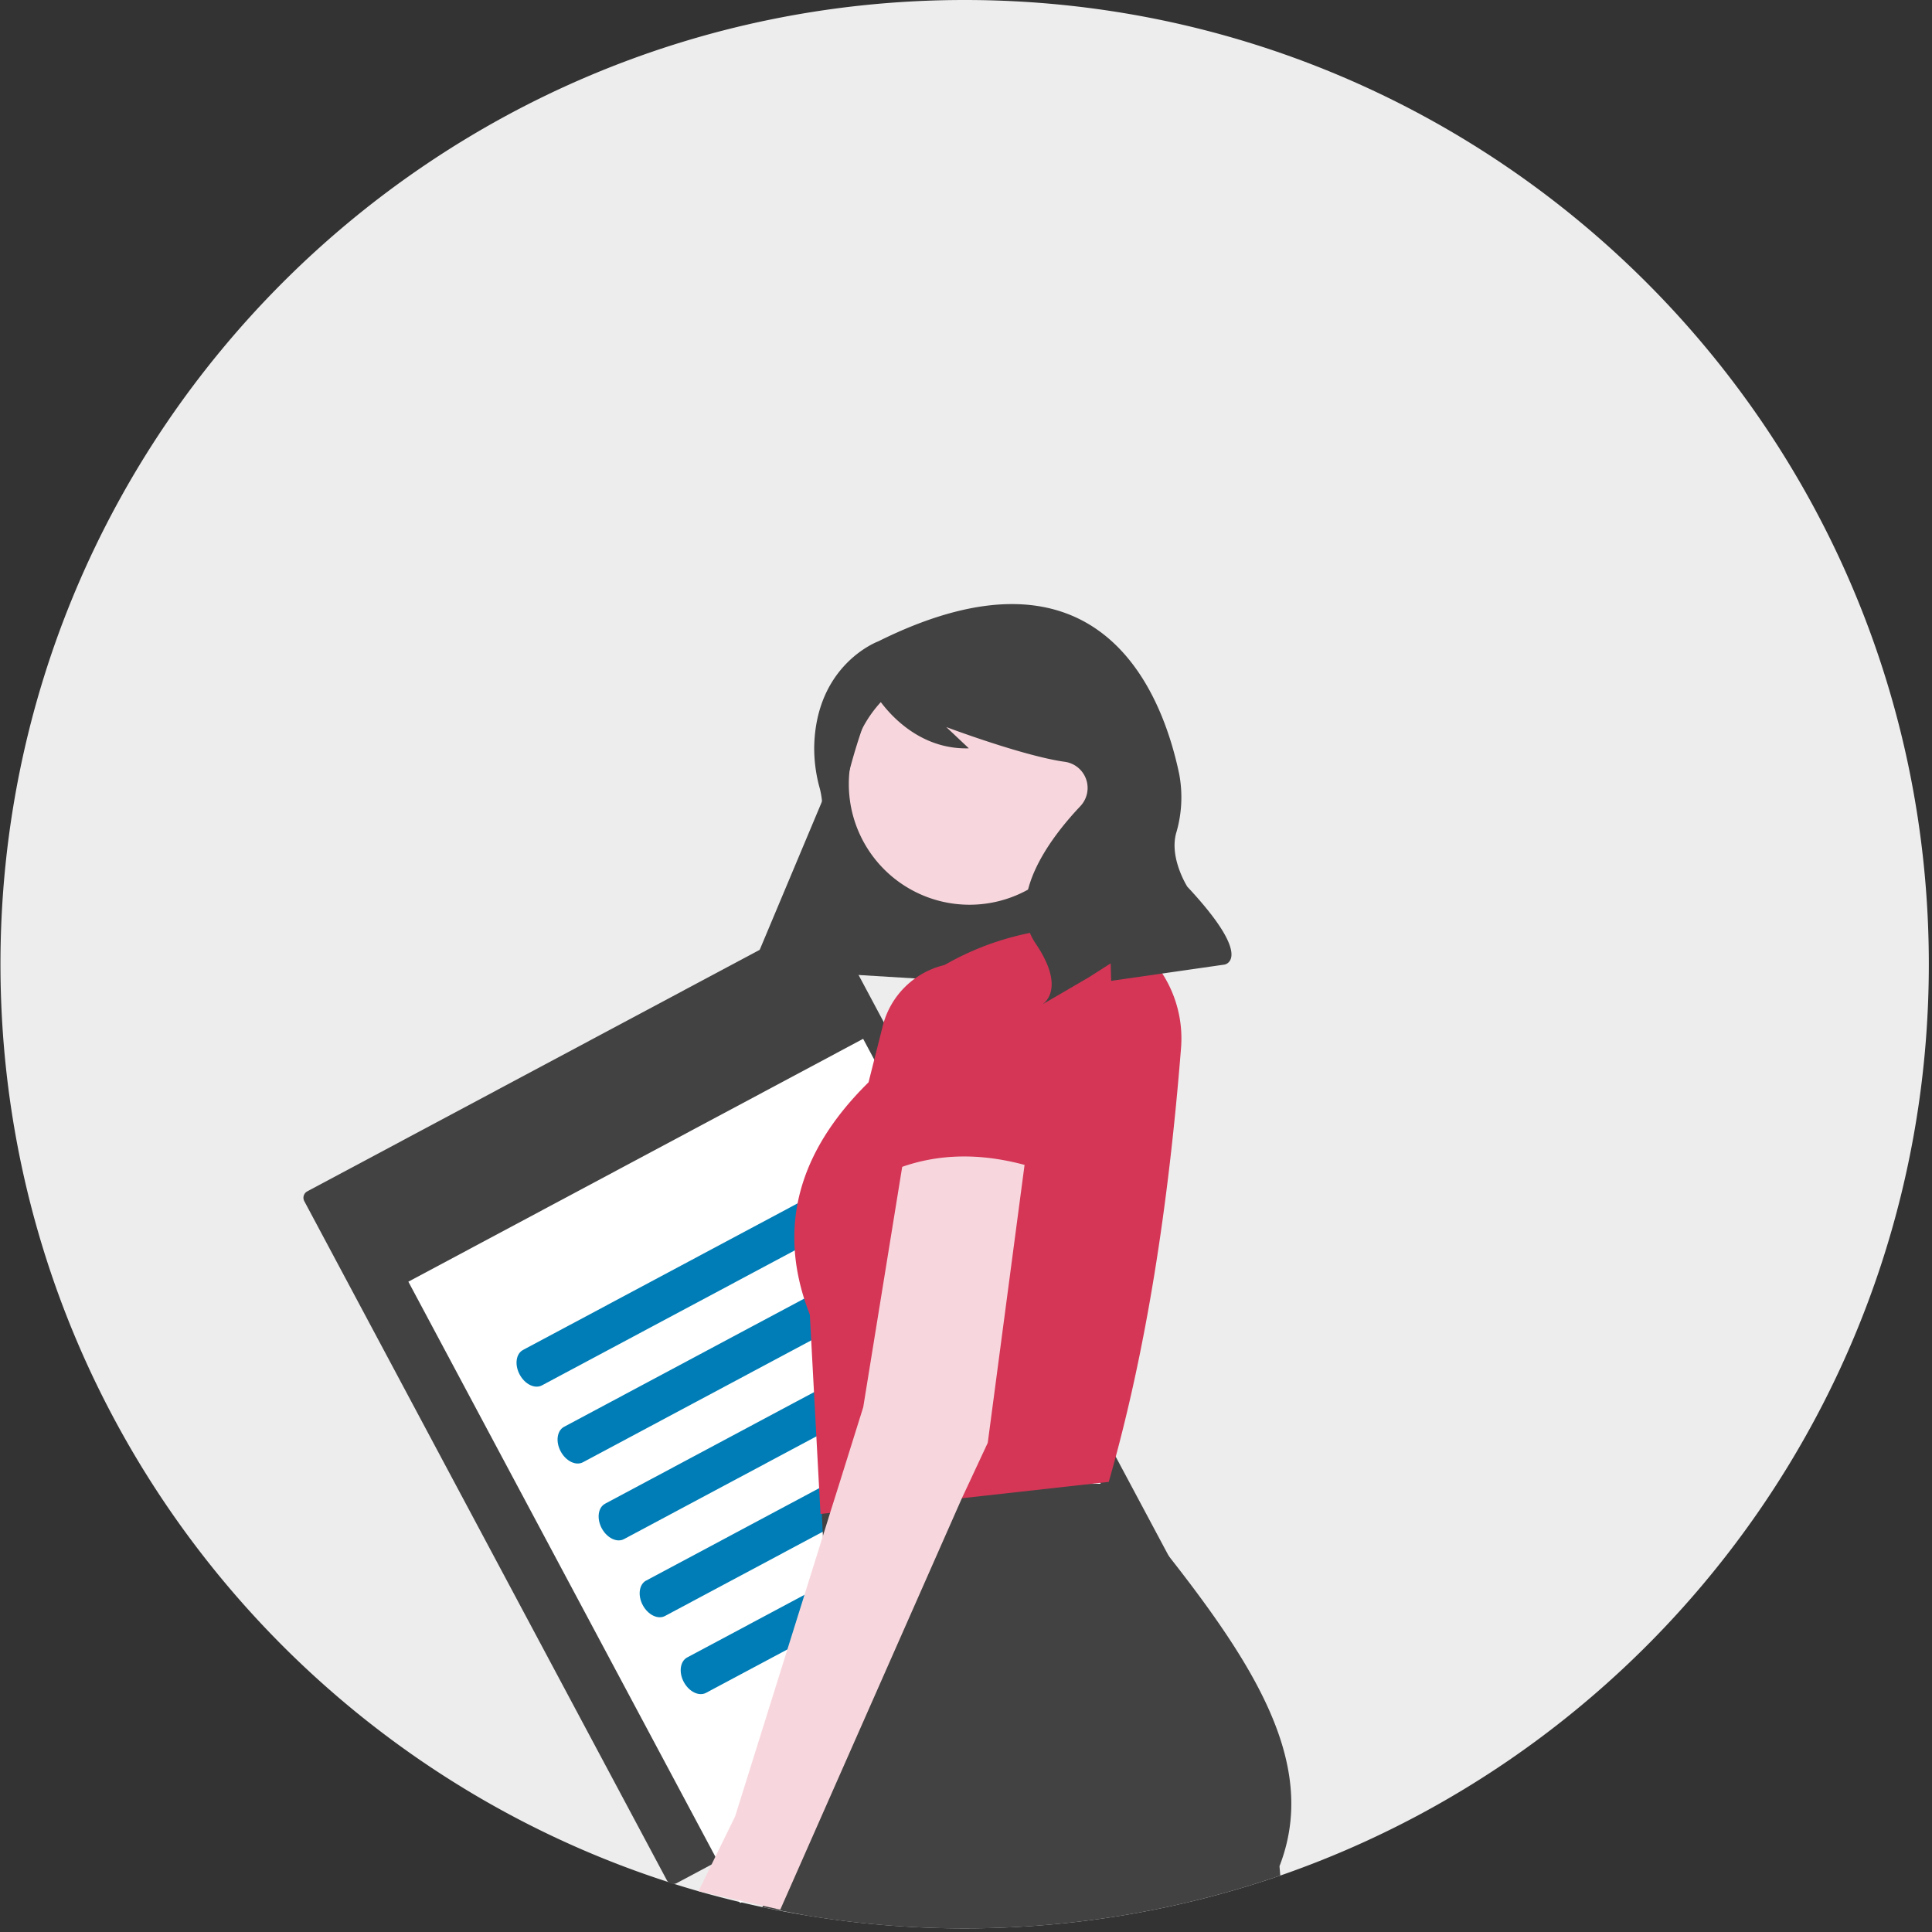 <svg width="42" height="42" fill="none" xmlns="http://www.w3.org/2000/svg"><rect width="100%" height="100%" fill="#333333" stroke="none"/><g clip-path="url(#clip0_717_1471)"><path d="M41.931 20.961c0 9.174-5.892 16.97-14.099 19.812a21.098 21.098 0 01-12.555.367C6.467 38.66.01 30.565.01 20.96.009 9.385 9.393 0 20.97 0c11.577 0 20.961 9.385 20.961 20.961z" fill="#EDEDED"/><path d="M6.68 25.899a.158.158 0 00-.065.213l7.881 14.761a.158.158 0 00.214.065l11.14-5.948a.158.158 0 00.065-.213l-7.88-14.761a.158.158 0 00-.214-.065L6.68 25.899z" fill="#424242"/><path d="M8.877 27.862l7.212 13.508 9.887-5.279-7.212-13.508-9.887 5.28zm-.627.335l.002-.001H8.25z" fill="#fff"/><path d="M11.37 29.347c-.154.082-.187.322-.073.534.113.212.33.318.484.236l7.241-3.866c.154-.082.186-.322.073-.534-.113-.212-.33-.318-.484-.236l-7.241 3.866zm.892 1.671c-.154.082-.187.322-.073.534.113.212.33.318.484.236l7.241-3.866c.154-.082.186-.321.073-.534-.113-.212-.33-.318-.484-.236l-7.241 3.866zm.892 1.672c-.153.081-.186.32-.073.533.113.212.33.318.484.236l7.241-3.866c.154-.082.187-.321.073-.534-.113-.212-.33-.318-.484-.236l-7.24 3.866zm.892 1.67c-.153.083-.186.322-.073.534.113.212.33.318.484.236l7.241-3.866c.154-.082.187-.321.073-.533-.113-.213-.33-.319-.483-.237l-7.242 3.867zm.892 1.672c-.153.082-.186.32-.073.533.114.212.33.318.484.236l7.242-3.866c.153-.082.186-.321.073-.533-.114-.212-.33-.319-.484-.237l-7.242 3.867z" fill="#007DB6"/><path d="M16.345 21.054l6.56.4 1.838-5.48-5.755-1.216-2.643 6.296z" fill="#424242"/><path d="M21.077 19.668a2.624 2.624 0 100-5.249 2.624 2.624 0 000 5.249z" fill="#F7D7DD"/><path d="M27.815 40.57l.017.203a21.097 21.097 0 01-10.285.871l-.974-.184.927-2.057.608-1.348-.219-4.664-.023-.483-.029-.615.396-.002 2.816-.017 2.683-.017.41-.003c2.565 3.156 4.682 5.72 3.673 8.315z" fill="#424242"/><path d="M24.103 32.215l-6.266.697-.232-4.332c-.735-1.875-.25-3.549 1.276-5.051l.31-1.228a1.817 1.817 0 011.344-1.323c1.025-.589 2.187-.869 3.49-.829a2.604 2.604 0 011.65 2.629c-.27 3.404-.754 6.59-1.572 9.438z" fill="#D53656"/><path d="M19.092 13.943s-1.357.495-1.392 2.296c-.002.303.038.604.12.896.088.33.159 1.049-.433 2.006a18.53 18.53 0 00-1.047 1.927l1.528.147.253-2.532c.122-1.229.425-2.432.898-3.572l.01-.023s.7 1.218 2.033 1.18l-.49-.462s1.67.629 2.576.755a.574.574 0 01.346.955l-.016.018c-.555.587-1.66 1.951-.963 2.979.695 1.028.132 1.33.132 1.33l1.03-.601.468-.299.011.38 2.466-.354s.664-.114-.81-1.692c0 0-.394-.617-.244-1.164.124-.415.147-.854.068-1.28-.37-1.776-1.725-5.287-6.544-2.89z" fill="#424242"/><path d="M19.613 25.366l.08-.499 2.63.078-.05.38-.8 6.04-.424.909-.139.297-3.948 8.944-1.777-.403.796-1.626 1.908-6.095.157-.503.188-.597.532-1.7.847-5.225z" fill="#F7D7DD"/><path d="M22.788 25.486c-1.216-.437-2.382-.483-3.48 0l.358-3.109a1.483 1.483 0 012.963-.128v.005l.159 3.232z" fill="#D53656"/></g><defs><clipPath id="clip0_717_1471"><path fill="#fff" d="M0 0h42v42H0z"/></clipPath></defs></svg>